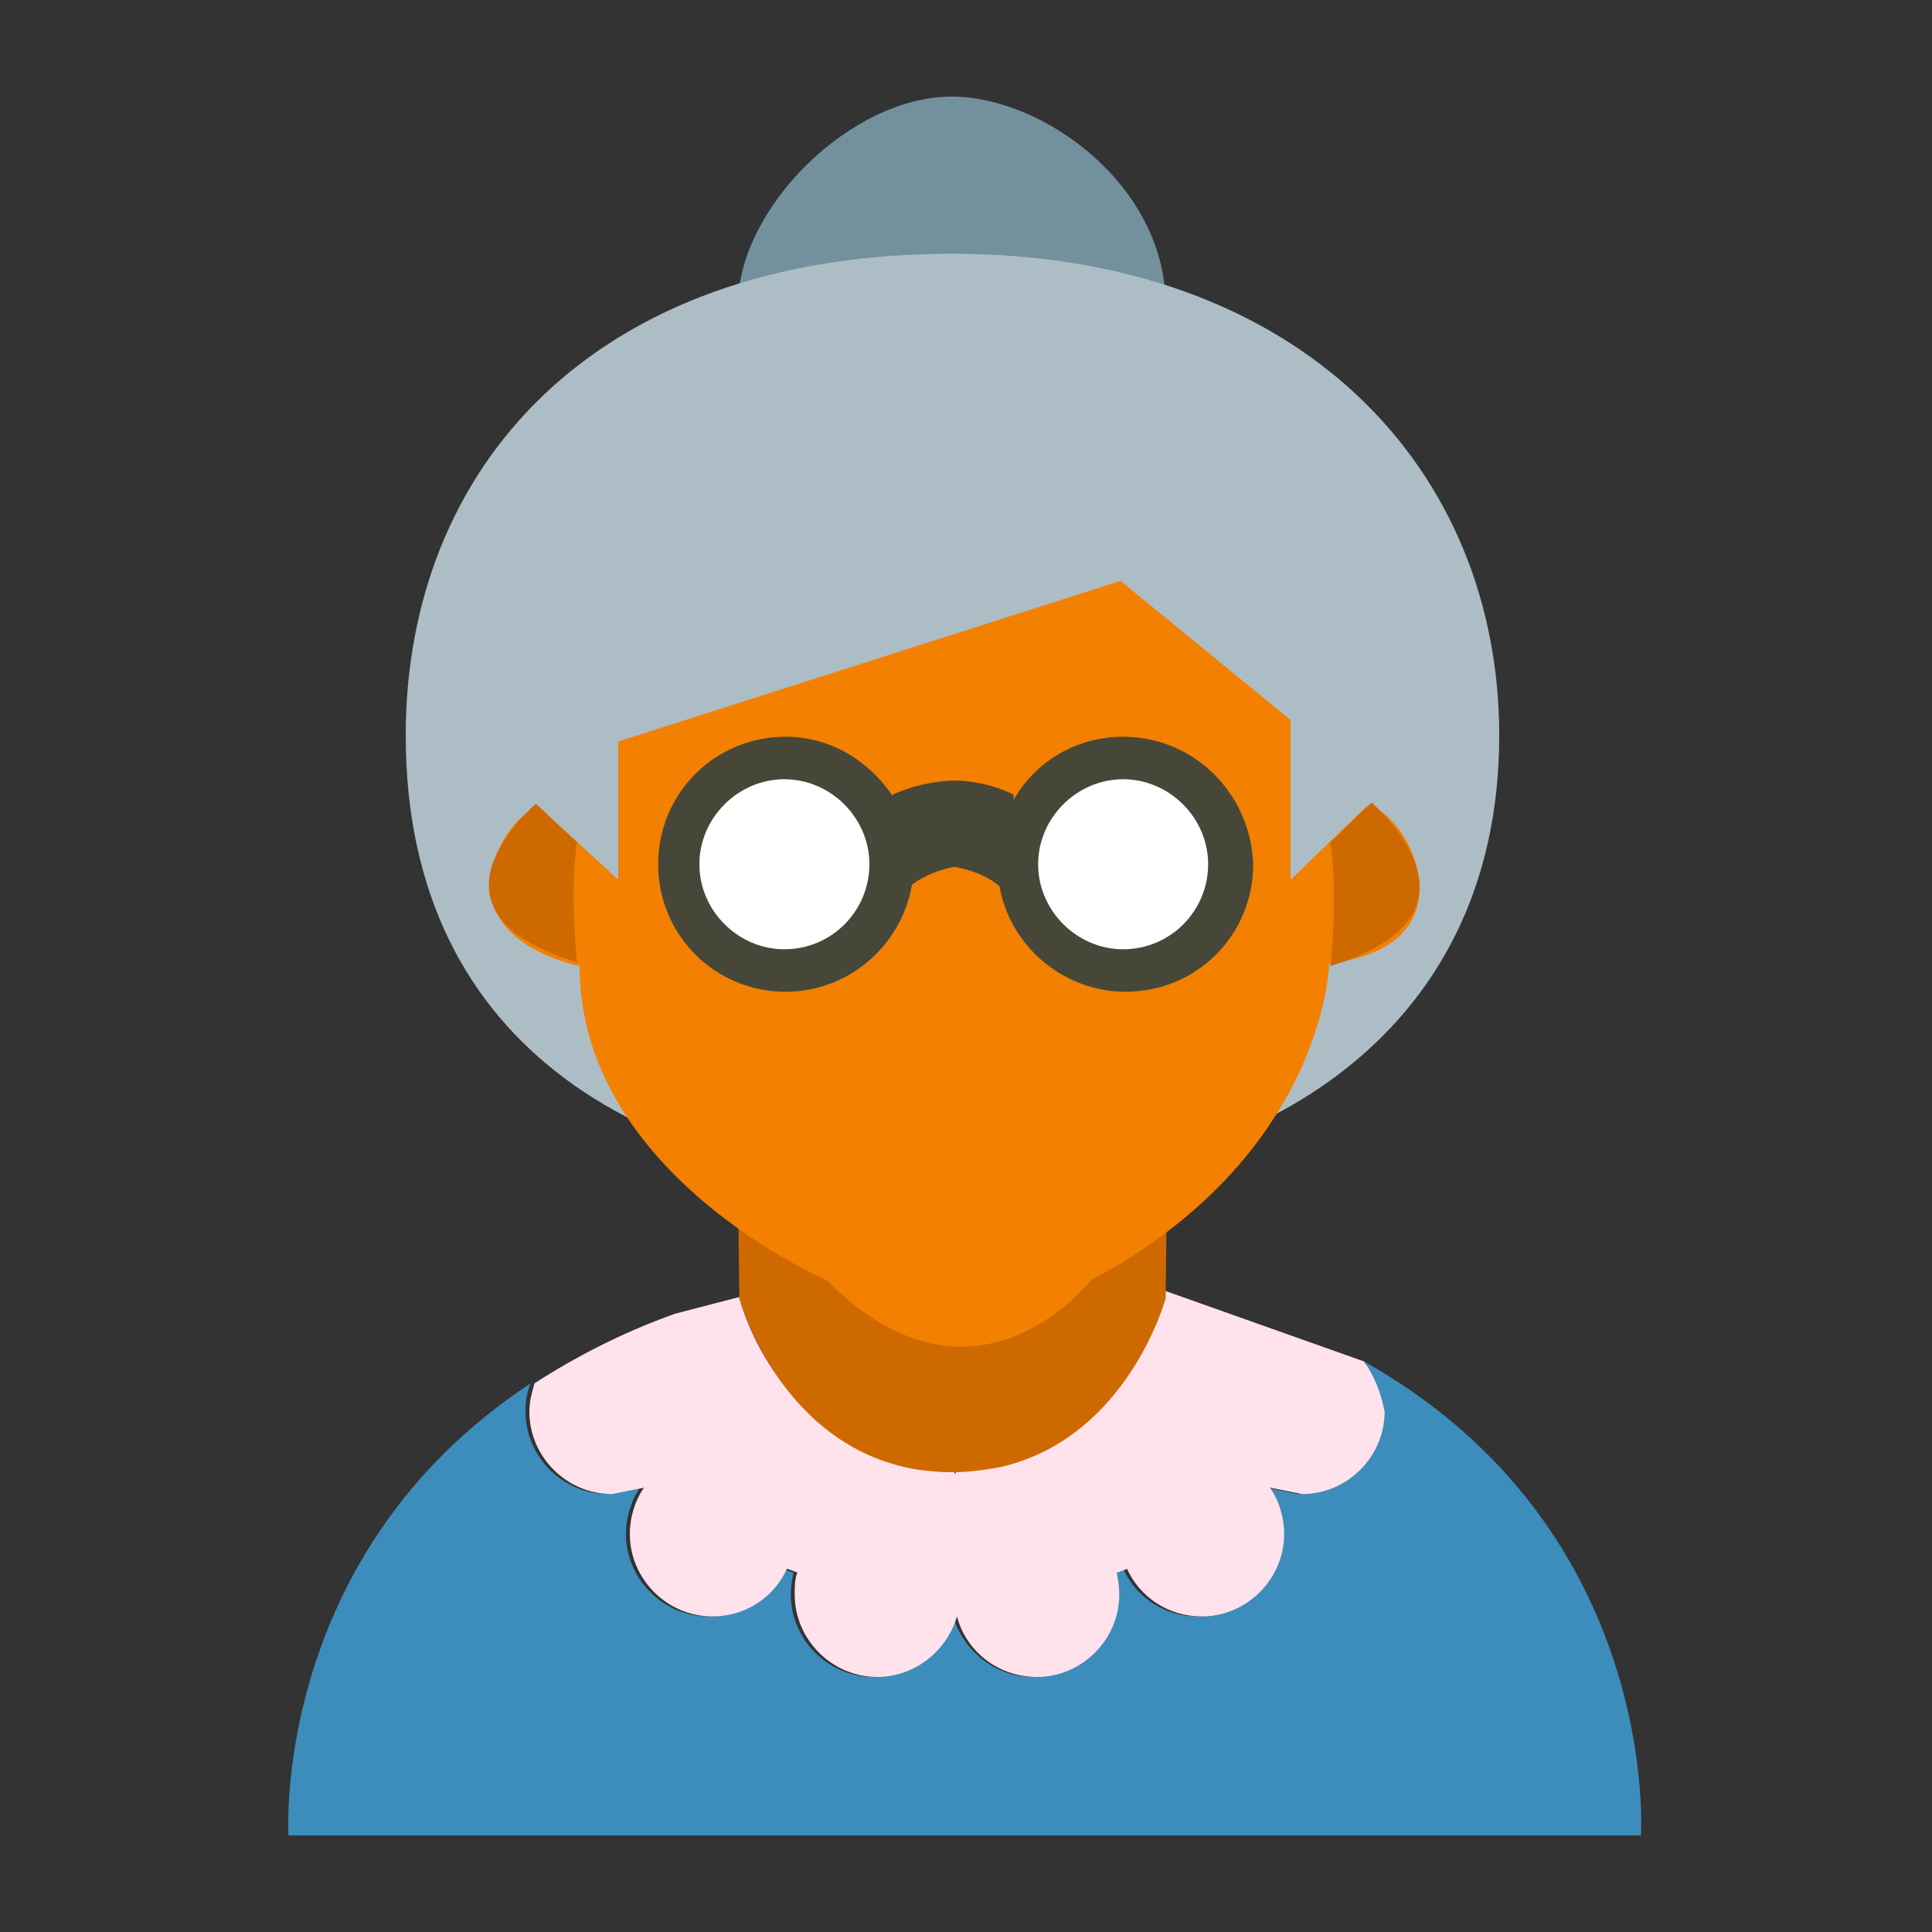 <?xml version="1.0" encoding="utf-8"?>
<!-- Generator: Adobe Illustrator 23.0.4, SVG Export Plug-In . SVG Version: 6.00 Build 0)  -->
<svg version="1.1" id="Layer_1" xmlns="http://www.w3.org/2000/svg" xmlns:xlink="http://www.w3.org/1999/xlink" x="0px" y="0px"
	 viewBox="0 0 150 150" style="enable-background:new 0 0 150 150;" xml:space="preserve">
<rect x="0" y="0" width="150" height="150" fill="#333333" stroke="none"/>
<style type="text/css">
	.st0{fill:#72919D;}
	.st1{fill:#ADBDC5;}
	.st2{fill:#A90CB5;}
	.st3{fill:#3C8DBC;}
	.st4{fill:#FFE2EB;}
	.st5{fill:#CE6900;}
	.st6{fill:#F38000;}
	.st7{fill:#FFFFFF;}
	.st8{fill:#474739;}
</style>
<g>
	<g>
		<path class="st0" d="M57.3,23.7c0-7.5,8.7-16.2,16.6-16.2c7.1,0,16.6,6.9,16.6,16.2c0,8.4-7.4,15.2-16.6,15.2S57.3,32,57.3,23.7z"
			/>
		<path class="st1" d="M116.4,57.1c0,23.5-19.1,35-42.5,35s-42.4-10.5-42.4-35c0-20.7,14.5-37.4,42.4-37.4
			C101.1,19.7,116.4,36.5,116.4,57.1z"/>
	</g>
	<path class="st2" d="M57.4,100.8c0,0,2.7,12.5,16.7,13.2l0.1,2.4l0.1-2.4c13.9-0.7,16.2-13.8,16.2-13.8"/>
	<path class="st2" d="M75,100.1H58.3"/>
	<g>
		<path class="st3" d="M105.9,105.7c0.8,1.1,1.3,2.4,1.3,3.9c0,3.5-2.9,6.4-6.4,6.4l-2.5-0.5c0.7,1,1.1,2.3,1.1,3.6
			c0,3.5-2.9,6.4-6.4,6.4c-2.6,0-4.8-1.5-5.8-3.7c-0.3,0.1-0.6,0.2-0.8,0.3c0.2,0.5,0.2,1.1,0.2,1.7c0,3.5-2.9,6.4-6.4,6.4
			c-2.9,0-5.4-2-6.2-4.7c-0.7,2.7-3.2,4.7-6.2,4.7c-3.5,0-6.4-2.9-6.4-6.4c0-0.6,0.1-1.2,0.2-1.7c-0.3-0.1-0.6-0.2-0.8-0.3
			c-1,2.2-3.2,3.7-5.8,3.7c-3.5,0-6.4-2.9-6.4-6.4c0-1.3,0.4-2.6,1.1-3.6l-2.5,0.5c-3.5,0-6.4-2.9-6.4-6.4c0-0.8,0.1-1.5,0.4-2.2
			c-20.2,13.3-18.8,35.1-18.8,35.1H75h52.4C127.4,142.5,129,118.7,105.9,105.7z"/>
		<path class="st4" d="M105.9,105.7l-15.5-5.5c-1.6,0.4-2.3,13.1-16.2,13.8l0,0.4c0,0-0.1,0-0.1,0l0-0.4
			c-13.9-0.7-16.7-13.3-16.7-13.3s0,0-5,1.3c-4.2,1.5-7.8,3.4-10.9,5.4c-0.2,0.7-0.4,1.4-0.4,2.2c0,3.5,2.9,6.4,6.4,6.4l2.5-0.5
			c-0.7,1-1.1,2.3-1.1,3.6c0,3.5,2.9,6.4,6.4,6.4c2.6,0,4.8-1.5,5.8-3.7c0.3,0.1,0.6,0.2,0.8,0.3c-0.2,0.5-0.2,1.1-0.2,1.7
			c0,3.5,2.9,6.4,6.4,6.4c2.9,0,5.4-2,6.2-4.7c0.7,2.7,3.2,4.7,6.2,4.7c3.5,0,6.4-2.9,6.4-6.4c0-0.6-0.1-1.2-0.2-1.7
			c0.3-0.1,0.6-0.2,0.8-0.3c1,2.2,3.2,3.7,5.8,3.7c3.5,0,6.4-2.9,6.4-6.4c0-1.3-0.4-2.6-1.1-3.6l2.5,0.5c3.5,0,6.4-2.9,6.4-6.4
			C107.2,108.1,106.7,106.8,105.9,105.7z"/>
	</g>
	<path class="st5" d="M73.9,92.4L73.9,92.4H57.3l0.1,8.4c0,0,3.1,11.5,13.8,13.3c0.8,0.1,1.7,0.2,2.6,0.2l0.1,0c0,0,0,0,0,0
		c0,0,0,0,0,0l0.1,0c1.3,0,2.6-0.2,3.7-0.4c9.9-2.3,12.8-13.1,12.8-13.1l0.1-8.4H73.9z"/>
	<path class="st6" d="M47.9,57.6l39.1-12.5l13.2,10.8v12.4l5.9-5.7c3,0,8.8,10.8-2.9,12.2c0,0-0.3,14.9-18.5,24.6c0,0-9,11.6-20.5,0
		c0,0-19.2-8.2-19.2-24.4c0,0-10.1-1.9-5.9-9.8c0,0,1.1-2,2.7-2.6l6.2,5.7V57.6z"/>
	<g>
		<circle class="st7" cx="60.9" cy="67.1" r="7.9"/>
		<circle class="st7" cx="87.2" cy="67.1" r="7.9"/>
		<path class="st8" d="M87.2,57.2c-3.6,0-6.8,1.9-8.5,4.9l0-0.4c0,0-2-1.1-4.7-1.1c0,0,0,0,0,0c0,0,0,0,0,0
			c-2.7,0.1-4.7,1.1-4.7,1.1l0,0.1c-1.8-2.7-4.8-4.6-8.3-4.6c-5.5,0-9.9,4.4-9.9,9.9c0,5.5,4.4,9.9,9.9,9.9c4.9,0,9-3.6,9.8-8.3
			c1.4-1.1,3.3-1.4,3.3-1.4c0,0,2.1,0.3,3.5,1.5c0.8,4.6,4.9,8.2,9.8,8.2c5.5,0,9.9-4.4,9.9-9.9C97.1,61.6,92.7,57.2,87.2,57.2z
			 M60.9,73.7c-3.6,0-6.6-3-6.6-6.6c0-3.6,3-6.6,6.6-6.6c3.6,0,6.6,3,6.6,6.6C67.5,70.7,64.6,73.7,60.9,73.7z M87.2,73.7
			c-3.6,0-6.6-3-6.6-6.6c0-3.6,3-6.6,6.6-6.6s6.6,3,6.6,6.6C93.8,70.7,90.9,73.7,87.2,73.7z"/>
	</g>
	<path class="st5" d="M44.8,74.7c0,0-0.6-5.3,0-9.3l-3.2-3C41.7,62.4,31.5,70.7,44.8,74.7z"/>
	<path class="st5" d="M103.3,75c0,0,0.6-5.4,0-9.6l3.2-3.1C106.5,62.4,116.7,70.9,103.3,75z"/>
</g>
</svg>
